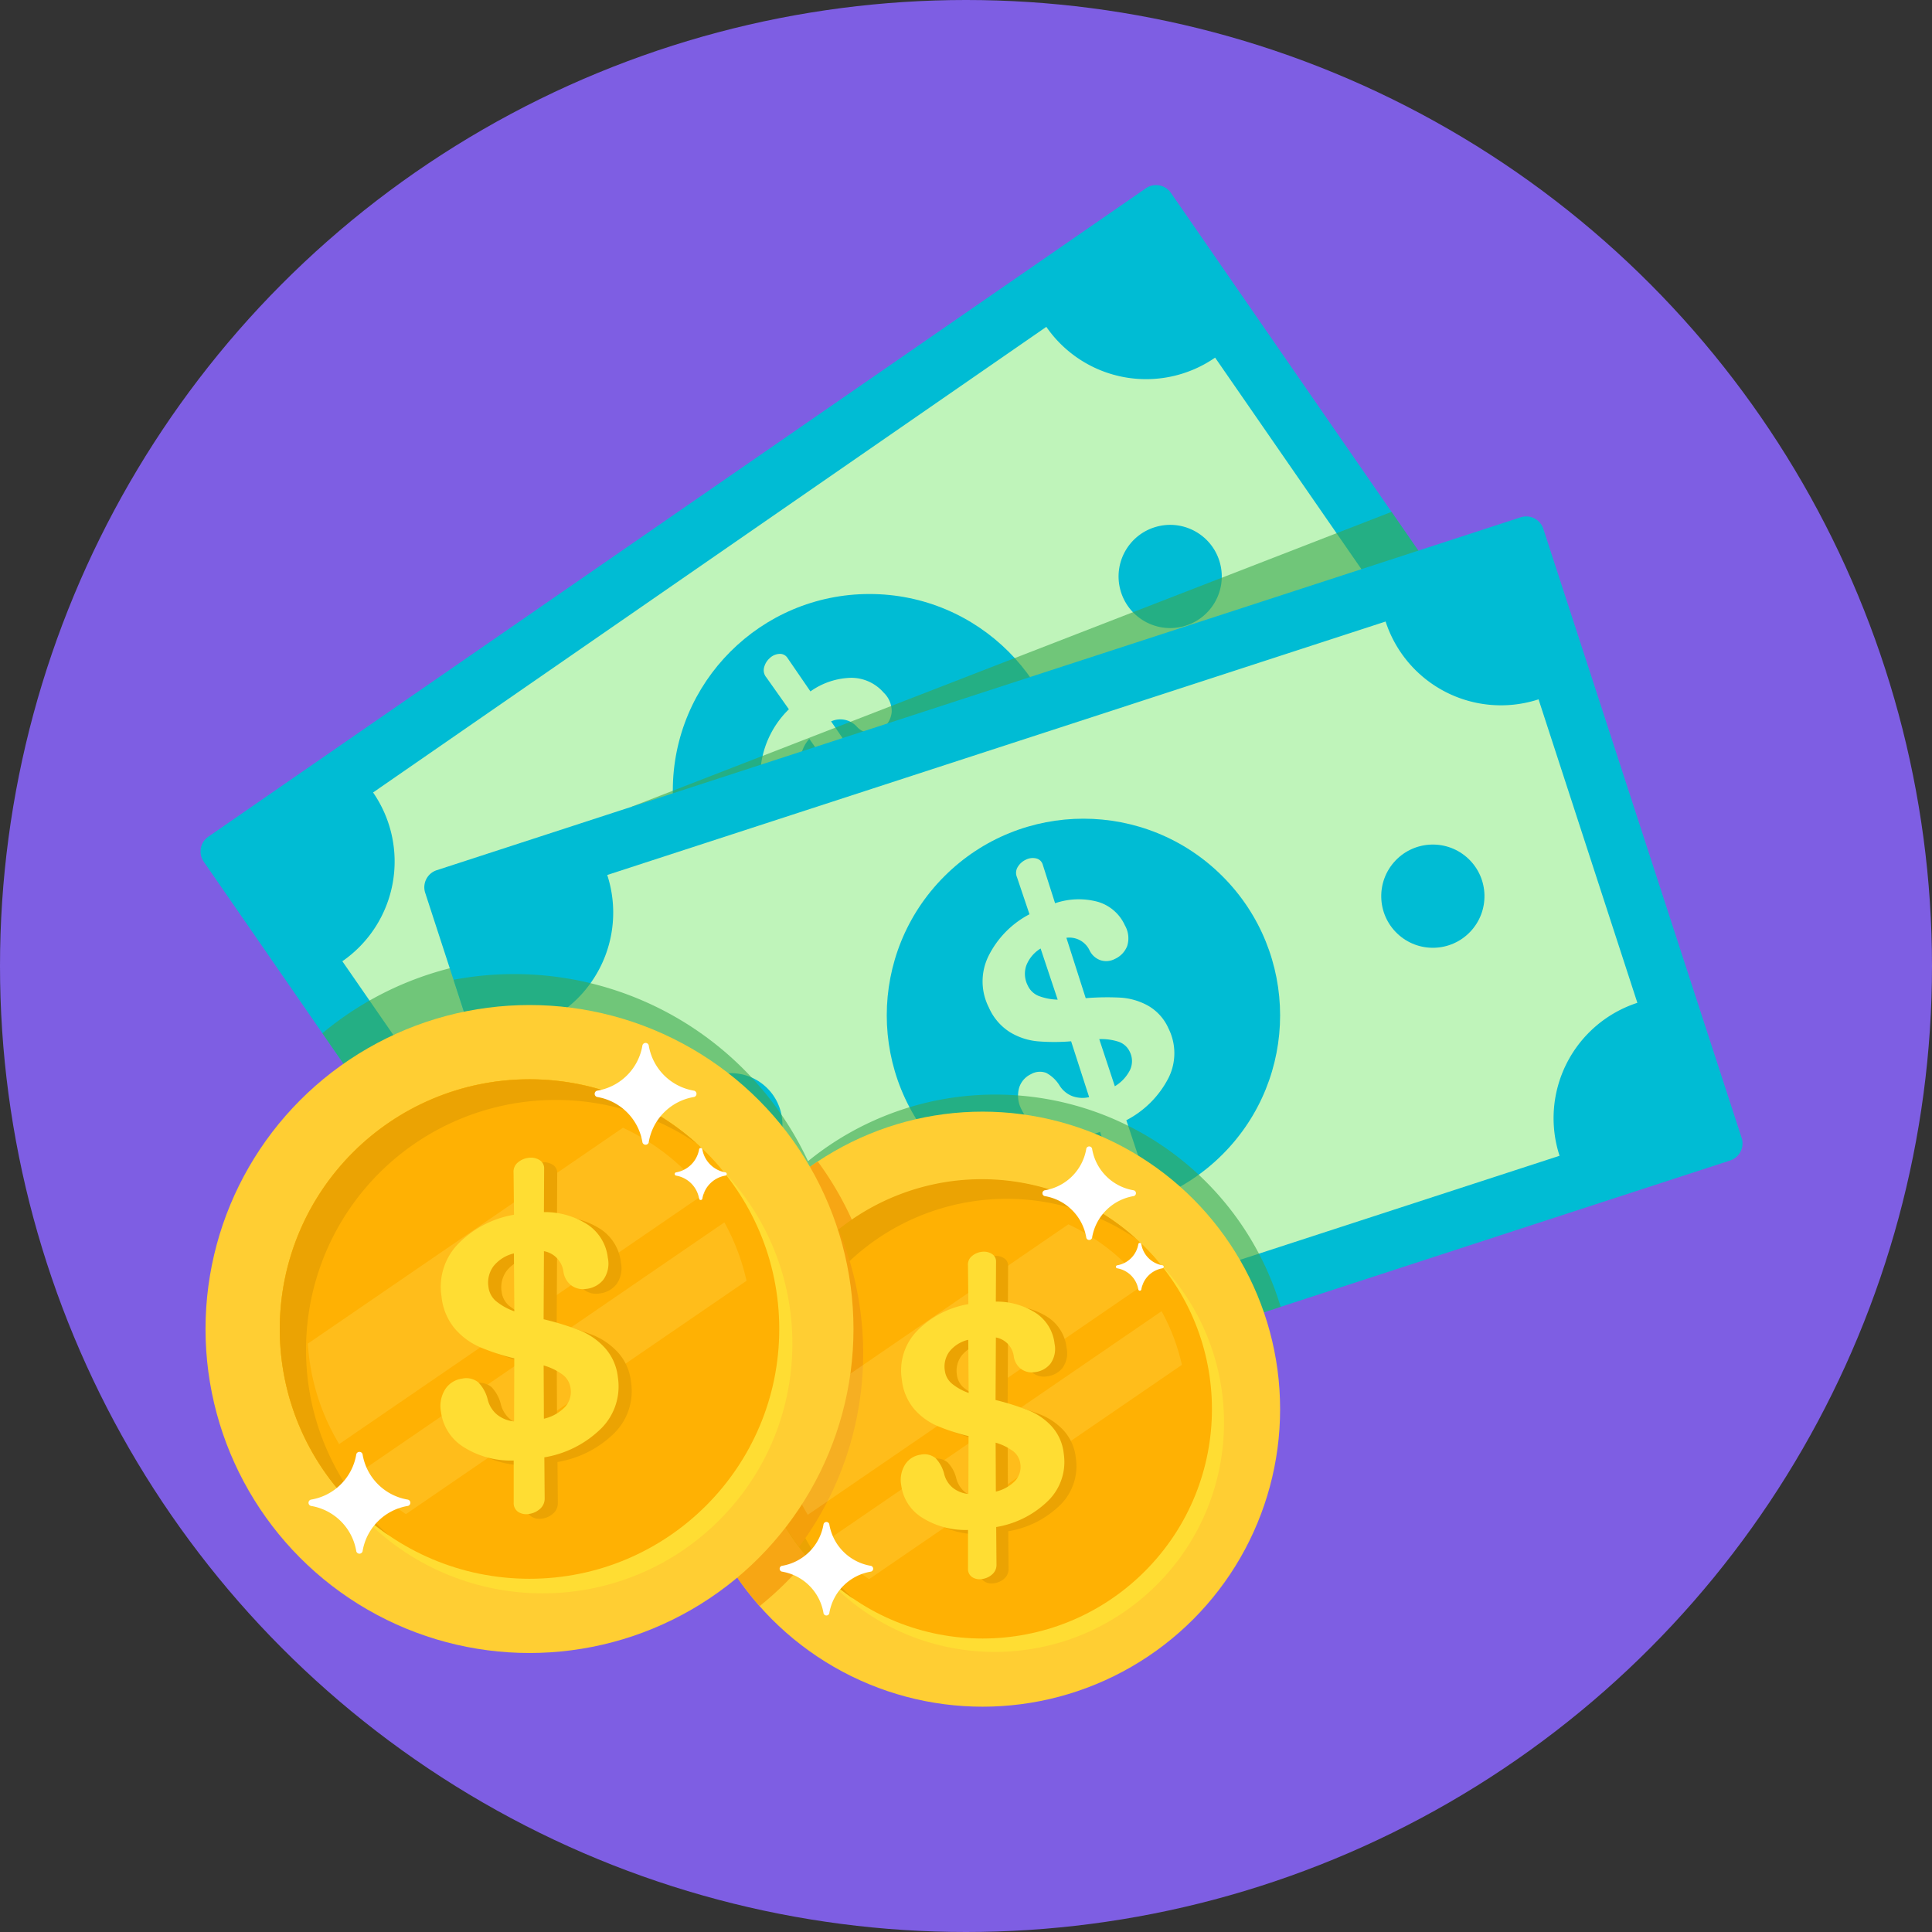 <svg xmlns="http://www.w3.org/2000/svg" width="144" height="144" viewBox="0 0 144 144">
  <rect x="0" y="0" width="144" height="144" fill="#333333" stroke="none"/>
  <g id="Grupo_73269" data-name="Grupo 73269" transform="translate(-1687.597 -138.774)">
    <circle id="Elipse_4525" data-name="Elipse 4525" cx="72" cy="72" r="72" transform="translate(1687.597 138.774)" fill="#7e5ee3"/>
    <g id="Grupo_73267" data-name="Grupo 73267" transform="translate(1732.211 253.828)">
      <path id="Trazado_145440" data-name="Trazado 145440" d="M1846.766,556.319a.4.4,0,1,0-.464-.311.395.395,0,0,0,.464.311Z" transform="translate(-1846.295 -553.201)" fill="#0f7986"/>
      <path id="Trazado_145441" data-name="Trazado 145441" d="M1888.418,548.036a.395.395,0,1,0-.464-.31A.394.394,0,0,0,1888.418,548.036Z" transform="translate(-1876.2 -547.254)" fill="#0f7986"/>
    </g>
    <g id="Grupo_168647" data-name="Grupo 168647" transform="translate(1137.764 -1490.843)">
      <g id="Grupo_168592" data-name="Grupo 168592" transform="translate(564.781 1643.412)">
        <g id="Grupo_168581" data-name="Grupo 168581" transform="translate(0 0)">
          <path id="Trazado_204511" data-name="Trazado 204511" d="M667.894,1685.118l-69.884,48.332a1.338,1.338,0,0,1-1.861-.339l-27.158-39.268a1.338,1.338,0,0,1,.339-1.861l69.884-48.332a1.338,1.338,0,0,1,1.861.339l27.158,39.268A1.337,1.337,0,0,1,667.894,1685.118Z" transform="translate(-568.754 -1643.412)" fill="#00bcd4"/>
        </g>
        <g id="Grupo_168582" data-name="Grupo 168582" transform="translate(10.566 10.567)">
          <path id="Trazado_204512" data-name="Trazado 204512" d="M708.581,1726.514l-13.531-19.565a9.041,9.041,0,0,1-12.579-2.293l-50.181,34.705A9.041,9.041,0,0,1,630,1751.94l13.531,19.565a9.041,9.041,0,0,1,12.579,2.293l50.181-34.705A9.041,9.041,0,0,1,708.581,1726.514Z" transform="translate(-629.997 -1704.656)" fill="#bff4ba"/>
        </g>
        <g id="Grupo_168584" data-name="Grupo 168584" transform="translate(9.081 57.638)" opacity="0.6">
          <g id="Grupo_168583" data-name="Grupo 168583">
            <path id="Trazado_204513" data-name="Trazado 204513" d="M636.823,1977.481a24.05,24.05,0,0,0-15.437,5.579l18.315,26.482a1.338,1.338,0,0,0,1.861.339l18.925-13.088A24.156,24.156,0,0,0,636.823,1977.481Z" transform="translate(-621.386 -1977.481)" fill="#3ca64e"/>
          </g>
        </g>
        <g id="Grupo_168587" data-name="Grupo 168587" transform="translate(21.898 24.486)">
          <g id="Grupo_168585" data-name="Grupo 168585" transform="translate(0 30.874)">
            <circle id="Elipse_5397" data-name="Elipse 5397" cx="3.847" cy="3.847" r="3.847" transform="matrix(0.906, -0.423, 0.423, 0.906, 0, 3.255)" fill="#00bcd4"/>
          </g>
          <g id="Grupo_168586" data-name="Grupo 168586" transform="translate(45.686)">
            <circle id="Elipse_5398" data-name="Elipse 5398" cx="3.847" cy="3.847" r="3.847" transform="matrix(0.968, -0.25, 0.25, 0.968, 0, 1.923)" fill="#00bcd4"/>
          </g>
        </g>
        <g id="Grupo_168588" data-name="Grupo 168588" transform="translate(35.199 30.479)">
          <circle id="Elipse_5399" data-name="Elipse 5399" cx="14.659" cy="14.659" r="14.659" fill="#00bcd4"/>
        </g>
        <g id="Grupo_168591" data-name="Grupo 168591" transform="translate(41.758 34.942)">
          <g id="Grupo_168590" data-name="Grupo 168590">
            <g id="Grupo_168589" data-name="Grupo 168589">
              <path id="Trazado_204514" data-name="Trazado 204514" d="M821.15,1854.074a4.858,4.858,0,0,1,2.129-.015,3.639,3.639,0,0,1,1.955,1.193,4.121,4.121,0,0,1,1.06,3.522,7.318,7.318,0,0,1-2.112,3.934l1.642,2.334a.938.938,0,0,1,.144.785,1.434,1.434,0,0,1-.446.734,1.023,1.023,0,0,1-.69.292.723.723,0,0,1-.616-.359l-1.659-2.4a6.118,6.118,0,0,1-3.406,1.209,3.379,3.379,0,0,1-2.655-1.106,2.182,2.182,0,0,1-.66-1.506,1.654,1.654,0,0,1,.554-1.241,1.334,1.334,0,0,1,1.065-.417,2.619,2.619,0,0,1,1.217.614,1.951,1.951,0,0,0,1.121.486,2.214,2.214,0,0,0,1.242-.285l-2.478-3.6a15.181,15.181,0,0,1-2.41.717,4.833,4.833,0,0,1-2.165-.068,4.124,4.124,0,0,1-2.021-1.309,4.274,4.274,0,0,1-1.125-3.658,7.062,7.062,0,0,1,2.037-3.867l-1.68-2.376a.821.821,0,0,1-.167-.745,1.376,1.376,0,0,1,.424-.695,1.135,1.135,0,0,1,.711-.312.663.663,0,0,1,.618.318l1.7,2.479a5.447,5.447,0,0,1,3.018-1.014,3.2,3.2,0,0,1,2.44,1.105,1.918,1.918,0,0,1,.6,1.422,1.762,1.762,0,0,1-.613,1.2,1.377,1.377,0,0,1-.992.39,1.432,1.432,0,0,1-.989-.469,1.661,1.661,0,0,0-1.923-.4l2.667,3.9A19.523,19.523,0,0,1,821.15,1854.074Zm-5.873,1.626a4.265,4.265,0,0,0,1.429-.143l-2.31-3.288a2.57,2.57,0,0,0-.66,1.532,1.906,1.906,0,0,0,.533,1.388A1.52,1.52,0,0,0,815.277,1855.7Zm8.1,3.315a1.553,1.553,0,0,0-.416-1.279,1.412,1.412,0,0,0-.989-.469,4.117,4.117,0,0,0-1.454.223l2.118,3.033A2.976,2.976,0,0,0,823.376,1859.015Z" transform="translate(-810.78 -1845.935)" fill="#bff4ba"/>
            </g>
          </g>
        </g>
      </g>
      <g id="Grupo_168594" data-name="Grupo 168594" transform="translate(596.911 1667.772)" opacity="0.6">
        <g id="Grupo_168593" data-name="Grupo 168593" transform="translate(0 0)">
          <path id="Trazado_204515" data-name="Trazado 204515" d="M811.617,1784.6l-56.641,21.976,54.7,3.886,12.315-8.517a1.338,1.338,0,0,0,.339-1.861Z" transform="translate(-754.976 -1784.603)" fill="#3ca64e"/>
        </g>
      </g>
      <g id="Grupo_168604" data-name="Grupo 168604" transform="translate(581.46 1668.105)">
        <g id="Grupo_168595" data-name="Grupo 168595" transform="translate(0 0)">
          <path id="Trazado_204516" data-name="Trazado 204516" d="M762.751,1834.539l-80.794,26.308a1.338,1.338,0,0,1-1.686-.858l-14.783-45.4a1.338,1.338,0,0,1,.858-1.686L747.14,1786.6a1.338,1.338,0,0,1,1.686.858l14.783,45.4A1.338,1.338,0,0,1,762.751,1834.539Z" transform="translate(-665.423 -1786.531)" fill="#00bcd4"/>
        </g>
        <g id="Grupo_168596" data-name="Grupo 168596" transform="translate(7.839 7.839)">
          <path id="Trazado_204517" data-name="Trazado 204517" d="M793.432,1860.383l-7.365-22.619a9.041,9.041,0,0,1-11.4-5.8l-58.015,18.891a9.041,9.041,0,0,1-5.8,11.4l7.365,22.619a9.041,9.041,0,0,1,11.4,5.8l58.015-18.891A9.042,9.042,0,0,1,793.432,1860.383Z" transform="translate(-710.858 -1831.966)" fill="#bff4ba"/>
        </g>
        <g id="Grupo_168599" data-name="Grupo 168599" transform="translate(17.418 22.869)">
          <g id="Grupo_168597" data-name="Grupo 168597" transform="translate(0 17.049)">
            <circle id="Elipse_5400" data-name="Elipse 5400" cx="3.847" cy="3.847" r="3.847" transform="translate(0 5.804) rotate(-48.975)" fill="#00bcd4"/>
          </g>
          <g id="Grupo_168598" data-name="Grupo 168598" transform="translate(52.313)">
            <circle id="Elipse_5401" data-name="Elipse 5401" cx="3.847" cy="3.847" r="3.847" transform="translate(0 5.574) rotate(-46.427)" fill="#00bcd4"/>
          </g>
        </g>
        <g id="Grupo_168600" data-name="Grupo 168600" transform="translate(28.395 16.46)">
          <circle id="Elipse_5402" data-name="Elipse 5402" cx="14.659" cy="14.659" r="14.659" transform="translate(0 20.731) rotate(-45)" fill="#00bcd4"/>
        </g>
        <g id="Grupo_168603" data-name="Grupo 168603" transform="translate(41.609 25.47)">
          <g id="Grupo_168602" data-name="Grupo 168602">
            <g id="Grupo_168601" data-name="Grupo 168601">
              <path id="Trazado_204518" data-name="Trazado 204518" d="M916.868,1944.551a4.857,4.857,0,0,1,2.044.595,3.637,3.637,0,0,1,1.532,1.7,4.12,4.12,0,0,1,.008,3.678,7.318,7.318,0,0,1-3.15,3.165l.9,2.706a.939.939,0,0,1-.086.793,1.433,1.433,0,0,1-.638.576,1.023,1.023,0,0,1-.745.083.723.723,0,0,1-.488-.52l-.9-2.771a6.12,6.12,0,0,1-3.61.183,3.38,3.38,0,0,1-2.228-1.82,2.182,2.182,0,0,1-.2-1.633,1.654,1.654,0,0,1,.886-1.03,1.333,1.333,0,0,1,1.139-.095,2.62,2.62,0,0,1,.991.937,1.949,1.949,0,0,0,.935.787,2.213,2.213,0,0,0,1.272.082l-1.343-4.162a15.169,15.169,0,0,1-2.514,0,4.832,4.832,0,0,1-2.055-.686,4.121,4.121,0,0,1-1.562-1.833,4.274,4.274,0,0,1-.031-3.827,7.061,7.061,0,0,1,3.058-3.122l-.93-2.758a.821.821,0,0,1,.053-.762,1.377,1.377,0,0,1,.6-.544,1.137,1.137,0,0,1,.771-.1.663.663,0,0,1,.5.481l.915,2.861a5.448,5.448,0,0,1,3.182-.107,3.2,3.2,0,0,1,2.022,1.758,1.918,1.918,0,0,1,.171,1.535,1.762,1.762,0,0,1-.93.971,1.377,1.377,0,0,1-1.062.09,1.432,1.432,0,0,1-.813-.733,1.661,1.661,0,0,0-1.727-.938l1.44,4.5A19.517,19.517,0,0,1,916.868,1944.551Zm-6.093-.123a4.262,4.262,0,0,0,1.41.273l-1.272-3.812a2.571,2.571,0,0,0-1.071,1.279,1.907,1.907,0,0,0,.114,1.482A1.521,1.521,0,0,0,910.776,1944.429Zm6.811,5.494a1.552,1.552,0,0,0-.032-1.345,1.411,1.411,0,0,0-.813-.733,4.116,4.116,0,0,0-1.457-.2l1.161,3.512A2.976,2.976,0,0,0,917.587,1949.923Z" transform="translate(-906.588 -1934.151)" fill="#bff4ba"/>
            </g>
          </g>
        </g>
      </g>
      <g id="Grupo_168606" data-name="Grupo 168606" transform="translate(583.636 1702.219)" opacity="0.6">
        <g id="Grupo_168605" data-name="Grupo 168605" transform="translate(0)">
          <path id="Trazado_204519" data-name="Trazado 204519" d="M718.437,1993.236a22.08,22.08,0,0,0-13.978,4.964,24.172,24.172,0,0,0-26.423-13.519l12.672,38.918a1.338,1.338,0,0,0,1.686.858l47.29-15.4A22.182,22.182,0,0,0,718.437,1993.236Z" transform="translate(-678.036 -1984.254)" fill="#3ca64e"/>
        </g>
      </g>
      <g id="Grupo_168627" data-name="Grupo 168627" transform="translate(598.893 1710.472)">
        <g id="Grupo_168623" data-name="Grupo 168623">
          <g id="Grupo_168607" data-name="Grupo 168607" transform="translate(2 2)">
            <circle id="Elipse_5403" data-name="Elipse 5403" cx="22.176" cy="22.176" r="22.176" fill="#ffce33"/>
          </g>
          <g id="Grupo_168608" data-name="Grupo 168608" transform="translate(2 5.715)">
            <path id="Trazado_204520" data-name="Trazado 204520" d="M778.055,2083.671a22.085,22.085,0,0,0,5.559,14.678,24.147,24.147,0,0,0,4.331-33.139A22.153,22.153,0,0,0,778.055,2083.671Z" transform="translate(-778.055 -2065.21)" fill="#f7a614"/>
          </g>
          <g id="Grupo_168609" data-name="Grupo 168609">
            <circle id="Elipse_5404" data-name="Elipse 5404" cx="17.095" cy="17.095" r="17.095" transform="translate(0 24.176) rotate(-45)" fill="#ffc001"/>
          </g>
          <g id="Grupo_168610" data-name="Grupo 168610" transform="translate(0.9 0.998)">
            <circle id="Elipse_5405" data-name="Elipse 5405" cx="17.095" cy="17.095" r="17.095" transform="translate(0 24.176) rotate(-45)" fill="#fd3"/>
          </g>
          <g id="Grupo_168611" data-name="Grupo 168611">
            <circle id="Elipse_5406" data-name="Elipse 5406" cx="17.095" cy="17.095" r="17.095" transform="translate(0 24.176) rotate(-45)" fill="#ffb103"/>
          </g>
          <g id="Grupo_168612" data-name="Grupo 168612" transform="translate(3.91 3.91)">
            <circle id="Elipse_5407" data-name="Elipse 5407" cx="14.33" cy="14.33" r="14.33" transform="translate(0 20.266) rotate(-45)" fill="#ffb103"/>
          </g>
          <g id="Grupo_168613" data-name="Grupo 168613" transform="translate(7.081 7.081)">
            <path id="Trazado_204521" data-name="Trazado 204521" d="M809.3,2091.638a17.1,17.1,0,0,1,26.726-14.125,17.1,17.1,0,1,0-21.062,26.836A17.051,17.051,0,0,1,809.3,2091.638Z" transform="translate(-807.505 -2073.129)" fill="#eba303"/>
          </g>
          <g id="Grupo_168614" data-name="Grupo 168614" transform="translate(7.081 10.855)">
            <path id="Trazado_204522" data-name="Trazado 204522" d="M807.505,2108.324a17.018,17.018,0,0,0,3.421,10.26A24.15,24.15,0,0,0,813.891,2095,17.059,17.059,0,0,0,807.505,2108.324Z" transform="translate(-807.505 -2095.003)" fill="#f4a00b"/>
          </g>
          <g id="Grupo_168617" data-name="Grupo 168617" transform="translate(9.005 10.4)" opacity="0.2">
            <g id="Grupo_168615" data-name="Grupo 168615">
              <path id="Trazado_204523" data-name="Trazado 204523" d="M820.8,2114.017l25.056-17.166a15.272,15.272,0,0,0-5.633-4.485l-21.565,14.775A15.121,15.121,0,0,0,820.8,2114.017Z" transform="translate(-818.658 -2092.366)" fill="#ffec7d"/>
            </g>
            <g id="Grupo_168616" data-name="Grupo 168616" transform="translate(3.53 6.476)">
              <path id="Trazado_204524" data-name="Trazado 204524" d="M864.1,2129.9l-24.98,17.114a15.3,15.3,0,0,0,3.181,2.857l23.314-15.973A15.1,15.1,0,0,0,864.1,2129.9Z" transform="translate(-839.119 -2129.901)" fill="#ffec7d"/>
            </g>
          </g>
          <g id="Grupo_168619" data-name="Grupo 168619" transform="translate(18.985 12.769)">
            <g id="Grupo_168618" data-name="Grupo 168618">
              <path id="Trazado_204525" data-name="Trazado 204525" d="M885.991,2117.9a4.791,4.791,0,0,1,1.735,1.182,3.588,3.588,0,0,1,.917,2.065,4.064,4.064,0,0,1-1.116,3.451,7.216,7.216,0,0,1-3.921,2.007l.022,2.814a.926.926,0,0,1-.323.718,1.415,1.415,0,0,1-.774.345,1.008,1.008,0,0,1-.724-.15.714.714,0,0,1-.3-.637l0-2.874a6.039,6.039,0,0,1-3.442-.931,3.334,3.334,0,0,1-1.533-2.387,2.153,2.153,0,0,1,.31-1.593,1.63,1.63,0,0,1,1.145-.7,1.315,1.315,0,0,1,1.1.259,2.583,2.583,0,0,1,.643,1.181,1.922,1.922,0,0,0,.637,1.024,2.184,2.184,0,0,0,1.168.466l.012-4.313a14.98,14.98,0,0,1-2.357-.77,4.771,4.771,0,0,1-1.718-1.271,4.069,4.069,0,0,1-.9-2.2,4.215,4.215,0,0,1,1.14-3.6,6.963,6.963,0,0,1,3.822-1.994l-.03-2.871a.811.811,0,0,1,.283-.7,1.357,1.357,0,0,1,.734-.326,1.121,1.121,0,0,1,.752.146.654.654,0,0,1,.323.6l-.016,2.963a5.374,5.374,0,0,1,3.017.871,3.155,3.155,0,0,1,1.36,2.266,1.892,1.892,0,0,1-.308,1.492,1.739,1.739,0,0,1-1.169.627,1.361,1.361,0,0,1-1.023-.24,1.413,1.413,0,0,1-.539-.936,1.638,1.638,0,0,0-1.334-1.407l-.024,4.66A19.258,19.258,0,0,1,885.991,2117.9Zm-5.677-1.975a4.2,4.2,0,0,0,1.24.686l-.029-3.963a2.535,2.535,0,0,0-1.4.872,1.88,1.88,0,0,0-.346,1.425A1.5,1.5,0,0,0,880.314,2115.925Zm4.71,7.233a1.531,1.531,0,0,0,.38-1.271,1.392,1.392,0,0,0-.539-.936,4.06,4.06,0,0,0-1.3-.635l.016,3.649A2.934,2.934,0,0,0,885.024,2123.158Z" transform="translate(-876.502 -2106.097)" fill="#eba303"/>
            </g>
          </g>
          <g id="Grupo_168622" data-name="Grupo 168622" transform="translate(18.086 12.452)">
            <g id="Grupo_168621" data-name="Grupo 168621">
              <g id="Grupo_168620" data-name="Grupo 168620">
                <path id="Trazado_204526" data-name="Trazado 204526" d="M880.776,2116.06a4.792,4.792,0,0,1,1.735,1.182,3.59,3.59,0,0,1,.917,2.065,4.064,4.064,0,0,1-1.116,3.452,7.216,7.216,0,0,1-3.921,2.007l.022,2.814a.926.926,0,0,1-.323.718,1.413,1.413,0,0,1-.774.345,1.009,1.009,0,0,1-.724-.15.713.713,0,0,1-.3-.636l0-2.875a6.037,6.037,0,0,1-3.442-.931,3.334,3.334,0,0,1-1.534-2.387,2.154,2.154,0,0,1,.31-1.593,1.632,1.632,0,0,1,1.145-.7,1.315,1.315,0,0,1,1.1.259,2.583,2.583,0,0,1,.643,1.181,1.924,1.924,0,0,0,.637,1.023,2.181,2.181,0,0,0,1.168.466l.012-4.313a14.982,14.982,0,0,1-2.357-.77,4.768,4.768,0,0,1-1.718-1.271,4.068,4.068,0,0,1-.9-2.2,4.216,4.216,0,0,1,1.14-3.6,6.965,6.965,0,0,1,3.822-1.994l-.03-2.871a.81.81,0,0,1,.283-.7,1.357,1.357,0,0,1,.734-.326,1.119,1.119,0,0,1,.752.146.654.654,0,0,1,.323.6l-.016,2.963a5.372,5.372,0,0,1,3.017.871,3.155,3.155,0,0,1,1.36,2.266,1.892,1.892,0,0,1-.308,1.492,1.737,1.737,0,0,1-1.169.627,1.359,1.359,0,0,1-1.023-.24,1.412,1.412,0,0,1-.539-.936,1.638,1.638,0,0,0-1.334-1.407l-.024,4.66A19.263,19.263,0,0,1,880.776,2116.06Zm-5.677-1.975a4.206,4.206,0,0,0,1.24.686l-.029-3.963a2.535,2.535,0,0,0-1.4.872,1.88,1.88,0,0,0-.346,1.425A1.5,1.5,0,0,0,875.1,2114.084Zm4.71,7.233a1.531,1.531,0,0,0,.38-1.271,1.391,1.391,0,0,0-.539-.936,4.055,4.055,0,0,0-1.3-.635l.016,3.649A2.937,2.937,0,0,0,879.809,2121.317Z" transform="translate(-871.287 -2104.256)" fill="#fd3"/>
              </g>
            </g>
          </g>
        </g>
        <g id="Grupo_168624" data-name="Grupo 168624" transform="translate(28.637 4.595)">
          <path id="Trazado_204527" data-name="Trazado 204527" d="M939.255,2061.989a3.767,3.767,0,0,1-3.111-3.111.223.223,0,0,0-.428,0,3.767,3.767,0,0,1-3.111,3.111.223.223,0,0,0,0,.428,3.767,3.767,0,0,1,3.111,3.111.223.223,0,0,0,.428,0,3.767,3.767,0,0,1,3.111-3.111A.223.223,0,0,0,939.255,2061.989Z" transform="translate(-932.445 -2058.719)" fill="#fff"/>
        </g>
        <g id="Grupo_168625" data-name="Grupo 168625" transform="translate(9.051 32.585)">
          <path id="Trazado_204528" data-name="Trazado 204528" d="M825.732,2224.222a3.767,3.767,0,0,1-3.111-3.111.223.223,0,0,0-.428,0,3.767,3.767,0,0,1-3.111,3.111.223.223,0,0,0,0,.428,3.767,3.767,0,0,1,3.111,3.111.223.223,0,0,0,.428,0,3.767,3.767,0,0,1,3.111-3.111A.223.223,0,0,0,825.732,2224.222Z" transform="translate(-818.922 -2220.952)" fill="#fff"/>
        </g>
        <g id="Grupo_168626" data-name="Grupo 168626" transform="translate(34.115 11.785)">
          <path id="Trazado_204529" data-name="Trazado 204529" d="M967.676,2102.063a1.925,1.925,0,0,1-1.59-1.59.114.114,0,0,0-.219,0,1.925,1.925,0,0,1-1.59,1.59.114.114,0,0,0,0,.219,1.925,1.925,0,0,1,1.59,1.59.114.114,0,0,0,.219,0,1.925,1.925,0,0,1,1.59-1.59A.114.114,0,0,0,967.676,2102.063Z" transform="translate(-964.196 -2100.392)" fill="#fff"/>
        </g>
      </g>
      <g id="Grupo_168646" data-name="Grupo 168646" transform="translate(563.953 1703.435)">
        <g id="Grupo_168642" data-name="Grupo 168642" transform="translate(0 0)">
          <g id="Grupo_168628" data-name="Grupo 168628" transform="translate(1.198 1.091)">
            <circle id="Elipse_5408" data-name="Elipse 5408" cx="24.148" cy="24.148" r="24.148" fill="#ffce33"/>
          </g>
          <g id="Grupo_168629" data-name="Grupo 168629" transform="translate(6.731 6.624)">
            <circle id="Elipse_5409" data-name="Elipse 5409" cx="18.615" cy="18.615" r="18.615" fill="#ffc001"/>
          </g>
          <g id="Grupo_168630" data-name="Grupo 168630">
            <circle id="Elipse_5410" data-name="Elipse 5410" cx="18.615" cy="18.615" r="18.615" transform="translate(0 26.326) rotate(-45)" fill="#fd3"/>
          </g>
          <g id="Grupo_168631" data-name="Grupo 168631" transform="translate(6.731 6.624)">
            <circle id="Elipse_5411" data-name="Elipse 5411" cx="18.615" cy="18.615" r="18.615" fill="#ffb103"/>
          </g>
          <g id="Grupo_168632" data-name="Grupo 168632" transform="translate(9.742 9.634)">
            <circle id="Elipse_5412" data-name="Elipse 5412" cx="15.604" cy="15.604" r="15.604" fill="#ffb103"/>
          </g>
          <g id="Grupo_168633" data-name="Grupo 168633" transform="translate(6.731 6.623)">
            <path id="Trazado_204530" data-name="Trazado 204530" d="M604.924,2049.849a18.617,18.617,0,0,1,29.1-15.381,18.615,18.615,0,1,0-22.935,29.222A18.567,18.567,0,0,1,604.924,2049.849Z" transform="translate(-602.965 -2029.694)" fill="#eba303"/>
          </g>
          <g id="Grupo_168636" data-name="Grupo 168636" transform="translate(8.826 10.238)" opacity="0.2">
            <g id="Grupo_168634" data-name="Grupo 168634">
              <path id="Trazado_204531" data-name="Trazado 204531" d="M617.444,2074.219l27.284-18.693a16.624,16.624,0,0,0-6.134-4.884l-23.483,16.089A16.467,16.467,0,0,0,617.444,2074.219Z" transform="translate(-615.11 -2050.642)" fill="#ffec7d"/>
            </g>
            <g id="Grupo_168635" data-name="Grupo 168635" transform="translate(3.844 7.052)">
              <path id="Trazado_204532" data-name="Trazado 204532" d="M664.591,2091.514l-27.2,18.636a16.66,16.66,0,0,0,3.463,3.111l25.387-17.393A16.452,16.452,0,0,0,664.591,2091.514Z" transform="translate(-637.39 -2091.514)" fill="#ffec7d"/>
            </g>
          </g>
          <g id="Grupo_168638" data-name="Grupo 168638" transform="translate(19.694 12.817)">
            <g id="Grupo_168637" data-name="Grupo 168637">
              <path id="Trazado_204533" data-name="Trazado 204533" d="M688.43,2078.447a5.22,5.22,0,0,1,1.89,1.287,3.909,3.909,0,0,1,1,2.249,4.425,4.425,0,0,1-1.215,3.759,7.86,7.86,0,0,1-4.269,2.185l.025,3.064a1.008,1.008,0,0,1-.352.781,1.539,1.539,0,0,1-.843.376,1.1,1.1,0,0,1-.788-.163.777.777,0,0,1-.325-.693l0-3.13a6.571,6.571,0,0,1-3.748-1.013,3.63,3.63,0,0,1-1.67-2.6,2.344,2.344,0,0,1,.337-1.734,1.776,1.776,0,0,1,1.247-.758,1.432,1.432,0,0,1,1.195.282,2.813,2.813,0,0,1,.7,1.286,2.1,2.1,0,0,0,.693,1.115,2.377,2.377,0,0,0,1.271.507l.013-4.7a16.243,16.243,0,0,1-2.567-.839,5.19,5.19,0,0,1-1.871-1.383,4.429,4.429,0,0,1-.985-2.391,4.591,4.591,0,0,1,1.241-3.919,7.585,7.585,0,0,1,4.161-2.171l-.033-3.126a.882.882,0,0,1,.308-.76,1.479,1.479,0,0,1,.8-.355,1.22,1.22,0,0,1,.819.159.712.712,0,0,1,.352.658l-.017,3.226a5.852,5.852,0,0,1,3.285.948,3.436,3.436,0,0,1,1.48,2.468,2.059,2.059,0,0,1-.336,1.624,1.891,1.891,0,0,1-1.273.683,1.48,1.48,0,0,1-1.114-.261,1.537,1.537,0,0,1-.587-1.019,1.784,1.784,0,0,0-1.452-1.532l-.026,5.074A20.973,20.973,0,0,1,688.43,2078.447Zm-6.181-2.151a4.573,4.573,0,0,0,1.35.747l-.031-4.316a2.76,2.76,0,0,0-1.519.95,2.048,2.048,0,0,0-.377,1.552A1.633,1.633,0,0,0,682.248,2076.3Zm5.129,7.876a1.668,1.668,0,0,0,.414-1.384,1.516,1.516,0,0,0-.587-1.019,4.421,4.421,0,0,0-1.421-.691l.018,3.973A3.2,3.2,0,0,0,687.377,2084.172Z" transform="translate(-678.098 -2065.594)" fill="#eba303"/>
            </g>
          </g>
          <g id="Grupo_168641" data-name="Grupo 168641" transform="translate(18.714 12.471)">
            <g id="Grupo_168640" data-name="Grupo 168640">
              <g id="Grupo_168639" data-name="Grupo 168639">
                <path id="Trazado_204534" data-name="Trazado 204534" d="M682.751,2076.442a5.214,5.214,0,0,1,1.89,1.287,3.908,3.908,0,0,1,1,2.249,4.425,4.425,0,0,1-1.215,3.759,7.86,7.86,0,0,1-4.269,2.185l.024,3.065a1.008,1.008,0,0,1-.352.781,1.541,1.541,0,0,1-.843.376,1.1,1.1,0,0,1-.788-.163.777.777,0,0,1-.325-.693l0-3.13a6.573,6.573,0,0,1-3.748-1.013,3.63,3.63,0,0,1-1.67-2.6,2.343,2.343,0,0,1,.337-1.734,1.776,1.776,0,0,1,1.247-.758,1.431,1.431,0,0,1,1.2.282,2.814,2.814,0,0,1,.7,1.286,2.1,2.1,0,0,0,.693,1.115,2.378,2.378,0,0,0,1.271.507l.013-4.7a16.3,16.3,0,0,1-2.567-.839,5.2,5.2,0,0,1-1.871-1.383,4.429,4.429,0,0,1-.985-2.391,4.591,4.591,0,0,1,1.241-3.919,7.584,7.584,0,0,1,4.161-2.171l-.032-3.126a.882.882,0,0,1,.308-.76,1.477,1.477,0,0,1,.8-.355,1.22,1.22,0,0,1,.819.159.713.713,0,0,1,.352.658l-.017,3.227a5.852,5.852,0,0,1,3.285.948,3.436,3.436,0,0,1,1.48,2.468,2.06,2.06,0,0,1-.336,1.625,1.891,1.891,0,0,1-1.273.683,1.479,1.479,0,0,1-1.114-.261,1.539,1.539,0,0,1-.587-1.019,1.784,1.784,0,0,0-1.452-1.532l-.026,5.074A20.954,20.954,0,0,1,682.751,2076.442Zm-6.181-2.151a4.582,4.582,0,0,0,1.35.747l-.031-4.316a2.76,2.76,0,0,0-1.519.95,2.047,2.047,0,0,0-.377,1.552A1.634,1.634,0,0,0,676.57,2074.291Zm5.129,7.876a1.667,1.667,0,0,0,.414-1.385,1.515,1.515,0,0,0-.587-1.019,4.427,4.427,0,0,0-1.421-.691l.018,3.973A3.194,3.194,0,0,0,681.7,2082.167Z" transform="translate(-672.419 -2063.589)" fill="#fd3"/>
              </g>
            </g>
          </g>
        </g>
        <g id="Grupo_168643" data-name="Grupo 168643" transform="translate(30.204 3.916)">
          <path id="Trazado_204535" data-name="Trazado 204535" d="M746.43,2017.563a4.1,4.1,0,0,1-3.388-3.388.243.243,0,0,0-.466,0,4.1,4.1,0,0,1-3.388,3.388.243.243,0,0,0,0,.466,4.1,4.1,0,0,1,3.388,3.388.243.243,0,0,0,.466,0,4.1,4.1,0,0,1,3.388-3.388A.243.243,0,0,0,746.43,2017.563Z" transform="translate(-739.015 -2014.002)" fill="#fff"/>
        </g>
        <g id="Grupo_168644" data-name="Grupo 168644" transform="translate(8.876 34.396)">
          <path id="Trazado_204536" data-name="Trazado 204536" d="M622.812,2194.223a4.1,4.1,0,0,1-3.388-3.388.243.243,0,0,0-.466,0,4.1,4.1,0,0,1-3.388,3.388.243.243,0,0,0,0,.466,4.1,4.1,0,0,1,3.388,3.388.243.243,0,0,0,.466,0,4.1,4.1,0,0,1,3.388-3.388A.243.243,0,0,0,622.812,2194.223Z" transform="translate(-615.397 -2190.662)" fill="#fff"/>
        </g>
        <g id="Grupo_168645" data-name="Grupo 168645" transform="translate(36.169 11.746)">
          <path id="Trazado_204537" data-name="Trazado 204537" d="M777.378,2061.2a2.1,2.1,0,0,1-1.731-1.731.124.124,0,0,0-.238,0,2.1,2.1,0,0,1-1.731,1.731.124.124,0,0,0,0,.238,2.1,2.1,0,0,1,1.731,1.731.124.124,0,0,0,.238,0,2.1,2.1,0,0,1,1.731-1.731A.124.124,0,0,0,777.378,2061.2Z" transform="translate(-773.589 -2059.381)" fill="#fff"/>
        </g>
      </g>
    </g>
  </g>
</svg>
